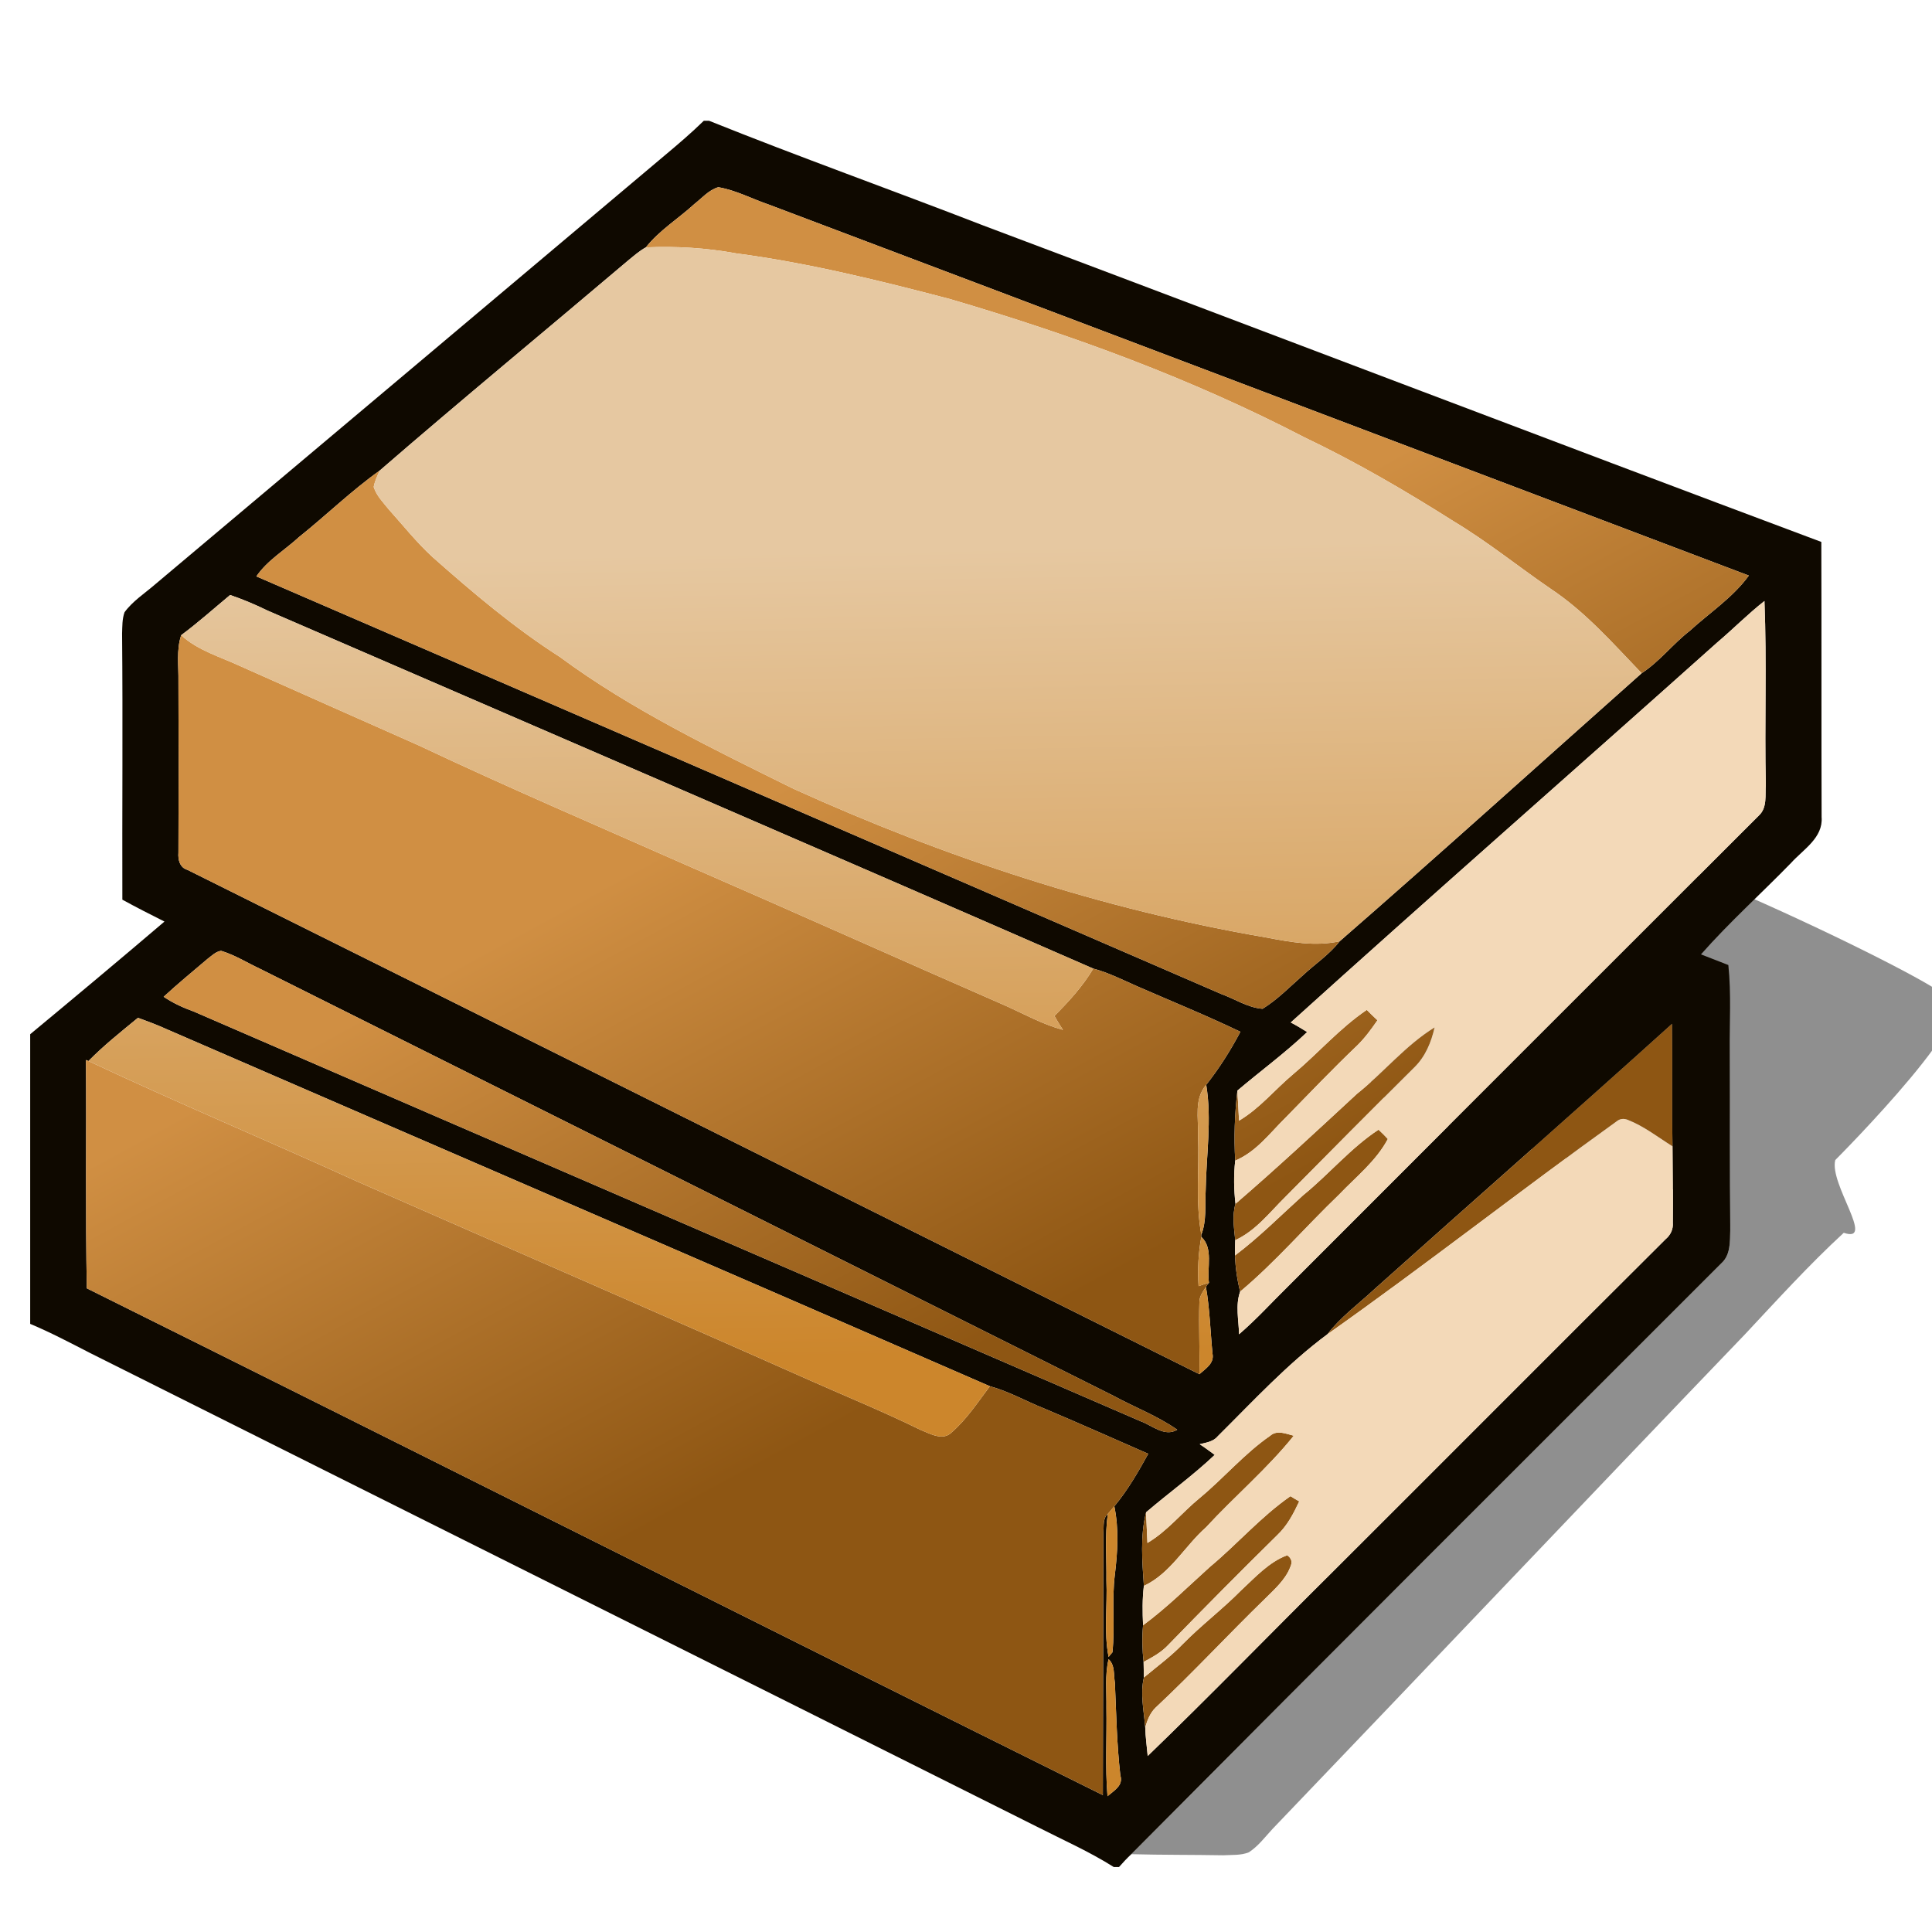 <?xml version="1.0" encoding="UTF-8" standalone="yes"?>
<svg version="1.1" width="64" height="64" color-interpolation="linearRGB"
     xmlns:svg="http://www.w3.org/2000/svg" xmlns="http://www.w3.org/2000/svg">
 <g>
  <path style="fill:#000000; fill-opacity:0.439"
        d="M70 32C72 32 66 38 66 38C65.77 38.87 67.49 41.06 66.31 40.66C65.04 41.83 63.88 43.11 62.7 44.37C56.93 50.38 51.19 56.44 45.43 62.45C45.15 62.75 44.91 63.08 44.56 63.31C44.27 63.43 43.94 63.4 43.63 63.42C42.5 63.4 41.38 63.41 40.26 63.38C47.44 56.15 54.64 48.97 61.84 41.77C62.17 41.47 62.15 40.99 62.16 40.57C62.13 38.39 49 37.17 49 35C48.98 33.94 55.32 26.12 55 26C56.02 24.82 69.64 31.4 70 32z"
        transform="matrix(0.906,0,0,0.906,1,4)"
  />
  <path style="fill:#0f0900"
        d="M24.63 0H24.82C28.13 1.33 31.5 2.53 34.85 3.83C45.06 7.67 55.26 11.57 65.49 15.4C65.5 18.75 65.49 22.1 65.5 25.46C65.56 26.22 64.83 26.64 64.38 27.14C63.29 28.26 62.12 29.31 61.09 30.48C61.43 30.61 61.76 30.74 62.09 30.87C62.2 31.92 62.13 32.98 62.14 34.02C62.15 36.21 62.13 38.39 62.16 40.57C62.15 40.99 62.17 41.47 61.84 41.77C54.64 48.97 47.44 56.15 40.26 63.38C40.1 63.53 39.96 63.68 39.81 63.85H39.62C38.72 63.28 37.74 62.85 36.8 62.37C25.26 56.59 13.72 50.83 2.18 45.05C1.46 44.68 0.74 44.3 0 43.99V33.4C1.64 32.04 3.28 30.67 4.91 29.28C4.39 29.02 3.88 28.76 3.37 28.48C3.36 25.23 3.39 22 3.36 18.75C3.37 18.49 3.36 18.22 3.45 17.97C3.75 17.56 4.19 17.28 4.57 16.95C10.79 11.72 17 6.49 23.21 1.26C23.7 0.85 24.18 0.44 24.63 0
           M24.29 3.04C23.7 3.58 23.01 4 22.51 4.63C22.27 4.76 22.06 4.95 21.85 5.12C18.83 7.68 15.77 10.2 12.78 12.79C11.74 13.53 10.82 14.43 9.83 15.22C9.31 15.7 8.67 16.07 8.27 16.66C20.03 21.74 31.79 26.84 43.55 31.93C44.05 32.11 44.52 32.43 45.06 32.47C45.61 32.13 46.05 31.67 46.53 31.25C46.98 30.83 47.5 30.49 47.88 30C51.59 26.77 55.24 23.47 58.92 20.2C59.58 19.77 60.06 19.13 60.68 18.65C61.4 17.99 62.25 17.44 62.84 16.63C50.9 12.11 38.97 7.58 27.02 3.07C26.4 2.86 25.81 2.54 25.16 2.43C24.81 2.53 24.56 2.83 24.29 3.04
           M7.31 17.34C6.72 17.83 6.14 18.35 5.52 18.81C5.34 19.36 5.43 19.94 5.42 20.5C5.43 22.58 5.43 24.67 5.42 26.76C5.4 27.02 5.47 27.31 5.75 27.39C18.09 33.53 30.42 39.69 42.75 45.83C42.97 45.63 43.3 45.44 43.23 45.08C43.15 44.27 43.13 43.45 42.99 42.64C43.01 42.6 43.07 42.52 43.1 42.49C43.02 41.94 43.27 41.22 42.82 40.81V40.73C43.02 40.22 42.95 39.65 42.98 39.11C43 37.83 43.21 36.53 43 35.25C43.48 34.64 43.89 33.99 44.25 33.31C43 32.71 41.72 32.19 40.46 31.64C39.94 31.41 39.43 31.15 38.87 31C28.82 26.61 18.75 22.27 8.68 17.91C8.23 17.69 7.78 17.5 7.31 17.34
           M61.69 19.07C56.5 23.71 51.26 28.3 46.09 32.97C46.3 33.08 46.5 33.2 46.69 33.32C45.89 34.08 44.99 34.74 44.14 35.46C44.04 36.31 44.01 37.17 44.06 38.02C44 38.55 44.01 39.08 44.07 39.6C43.94 40.03 44.02 40.5 44.06 40.93C44.05 41.11 44.05 41.3 44.05 41.49C44.07 41.94 44.13 42.38 44.24 42.81C44.06 43.31 44.19 43.86 44.2 44.37C44.83 43.83 45.39 43.21 45.98 42.63C51.72 36.88 57.47 31.14 63.21 25.4C63.52 25.11 63.43 24.65 63.46 24.28C63.41 22.04 63.5 19.8 63.41 17.56C62.81 18.03 62.27 18.58 61.69 19.07
           M6.49 30.64C5.95 31.1 5.4 31.55 4.88 32.03C5.22 32.26 5.59 32.43 5.98 32.57C17.51 37.57 29.06 42.55 40.6 47.55C41.02 47.7 41.48 48.14 41.94 47.86C41.21 47.35 40.38 47.04 39.61 46.62C29.21 41.41 18.8 36.2 8.39 31C7.92 30.78 7.48 30.5 6.98 30.35C6.78 30.38 6.64 30.53 6.49 30.64
           M2.13 34.38L2.04 34.34C2.06 37.12 2.02 39.91 2.07 42.69C14.47 48.85 26.83 55.07 39.22 61.22C39.23 58.01 39.23 54.82 39.24 51.62C39.26 51.39 39.21 51.11 39.4 50.94C39.29 51.74 39.36 52.56 39.35 53.37C39.39 54.31 39.25 55.25 39.43 56.17C39.46 56.13 39.53 56.04 39.57 56C39.67 55.06 39.54 54.1 39.66 53.15C39.76 52.33 39.81 51.49 39.64 50.66C40.13 50.07 40.51 49.41 40.88 48.74C39.62 48.19 38.37 47.63 37.09 47.09C36.43 46.83 35.79 46.46 35.09 46.27C25.07 41.9 15.02 37.57 5 33.22C4.65 33.06 4.3 32.93 3.94 32.8C3.32 33.31 2.69 33.81 2.13 34.38
           M49.14 42.73C48.56 43.27 47.91 43.74 47.43 44.37C45.96 45.46 44.72 46.81 43.43 48.09C43.26 48.3 43 48.33 42.76 48.39C42.95 48.51 43.13 48.65 43.31 48.78C42.52 49.53 41.63 50.17 40.8 50.88C40.58 51.76 40.66 52.68 40.72 53.57C40.66 54.05 40.67 54.53 40.69 55.01C40.65 55.46 40.66 55.91 40.71 56.35C40.71 56.53 40.72 56.72 40.72 56.92C40.58 57.51 40.72 58.14 40.77 58.75C40.78 59.1 40.83 59.45 40.86 59.79C43.16 57.57 45.38 55.28 47.65 53.03C51.7 48.99 55.74 44.93 59.8 40.89C59.98 40.74 60.08 40.52 60.06 40.29C60.07 39.36 60.06 38.44 60.05 37.5C60.02 36.01 60.05 34.51 60.03 33.02C56.42 36.28 52.76 39.49 49.14 42.73
           M39.43 56.25C39.29 56.83 39.36 57.44 39.35 58.02C39.37 59.1 39.3 60.18 39.39 61.26C39.62 61.06 39.98 60.87 39.86 60.5C39.73 59.37 39.71 58.24 39.66 57.11C39.61 56.82 39.67 56.47 39.43 56.25z"
        transform="matrix(0.906,0,0,0.906,1,4)"
  />
  <linearGradient id="gradient0" gradientUnits="userSpaceOnUse" x1="9.7" y1="58.47" x2="-0.55" y2="39.62">
   <stop offset="0" stop-color="#8e5613"/>
   <stop offset="1" stop-color="#d08f43"/>
  </linearGradient>
  <path style="fill:url(#gradient0)"
        d="M24.29 3.04C24.56 2.83 24.81 2.53 25.16 2.43C25.81 2.54 26.4 2.86 27.02 3.07C38.97 7.58 50.9 12.11 62.84 16.63C62.25 17.44 61.4 17.99 60.68 18.65C60.06 19.13 59.58 19.77 58.92 20.2C57.87 19.11 56.87 17.96 55.59 17.11C54.42 16.31 53.3 15.4 52.07 14.66C50.3 13.54 48.49 12.48 46.58 11.57C42.46 9.43 38.07 7.82 33.6 6.51C31.04 5.84 28.46 5.2 25.82 4.85C24.73 4.65 23.62 4.58 22.51 4.63C23.01 4 23.7 3.58 24.29 3.04z"
        transform="matrix(0.906,0,0,0.906,1,4)"
  />
  <linearGradient id="gradient1" gradientUnits="userSpaceOnUse" x1="9.7" y1="58.47" x2="-0.55" y2="39.62">
   <stop offset="0" stop-color="#8e5613"/>
   <stop offset="1" stop-color="#d08f43"/>
  </linearGradient>
  <path style="fill:url(#gradient1)"
        d="M9.83 15.22C10.82 14.43 11.74 13.53 12.78 12.79C12.69 12.99 12.6 13.17 12.56 13.39C12.66 13.71 12.91 13.96 13.11 14.21C13.64 14.8 14.13 15.42 14.72 15.96C16.19 17.26 17.7 18.54 19.36 19.6C22 21.55 24.99 22.98 27.92 24.43C33.43 26.93 39.22 28.84 45.18 29.86C46.07 30.03 46.99 30.2 47.88 30C47.5 30.49 46.98 30.83 46.53 31.25C46.05 31.67 45.61 32.13 45.06 32.47C44.52 32.43 44.05 32.11 43.55 31.93C31.79 26.84 20.03 21.74 8.27 16.66C8.67 16.07 9.31 15.7 9.83 15.22z"
        transform="matrix(0.906,0,0,0.906,1,4)"
  />
  <linearGradient id="gradient2" gradientUnits="userSpaceOnUse" x1="9.7" y1="58.47" x2="-0.55" y2="39.62">
   <stop offset="0" stop-color="#8e5613"/>
   <stop offset="1" stop-color="#d08f43"/>
  </linearGradient>
  <path style="fill:url(#gradient2)"
        d="M5.42 20.5C5.43 19.94 5.34 19.36 5.52 18.81C6.13 19.37 6.95 19.6 7.68 19.94C9.87 20.92 12.05 21.88 14.23 22.85C17.49 24.39 20.79 25.8 24.07 27.25C27.95 28.94 31.8 30.67 35.67 32.36C36.36 32.67 37.02 33.04 37.76 33.24C37.65 33.07 37.55 32.91 37.45 32.73C37.98 32.2 38.49 31.64 38.87 31C39.43 31.15 39.94 31.41 40.46 31.64C41.72 32.19 43 32.71 44.25 33.31C43.89 33.99 43.48 34.64 43 35.25C42.55 35.76 42.72 36.47 42.7 37.08C42.75 38.3 42.6 39.52 42.82 40.73V40.81C42.71 41.41 42.68 42.01 42.72 42.61C42.82 42.58 43 42.51 43.1 42.49C43.07 42.52 43.01 42.6 42.99 42.64C42.88 42.81 42.75 42.98 42.75 43.19C42.72 44.06 42.77 44.95 42.75 45.83C30.42 39.69 18.09 33.53 5.75 27.39C5.47 27.31 5.4 27.02 5.42 26.76C5.43 24.67 5.43 22.58 5.42 20.5z"
        transform="matrix(0.906,0,0,0.906,1,4)"
  />
  <linearGradient id="gradient3" gradientUnits="userSpaceOnUse" x1="9.7" y1="58.47" x2="-0.55" y2="39.62">
   <stop offset="0" stop-color="#8e5613"/>
   <stop offset="1" stop-color="#d08f43"/>
  </linearGradient>
  <path style="fill:url(#gradient3)"
        d="M6.49 30.64C6.64 30.53 6.78 30.38 6.98 30.35C7.48 30.5 7.92 30.78 8.39 31C18.8 36.2 29.21 41.41 39.61 46.62C40.38 47.04 41.21 47.35 41.94 47.86C41.48 48.14 41.02 47.7 40.6 47.55C29.06 42.55 17.51 37.57 5.98 32.57C5.59 32.43 5.22 32.26 4.88 32.03C5.4 31.55 5.95 31.1 6.49 30.64z"
        transform="matrix(0.906,0,0,0.906,1,4)"
  />
  <linearGradient id="gradient4" gradientUnits="userSpaceOnUse" x1="9.7" y1="58.47" x2="-0.55" y2="39.62">
   <stop offset="0" stop-color="#8e5613"/>
   <stop offset="1" stop-color="#d08f43"/>
  </linearGradient>
  <path style="fill:url(#gradient4)"
        d="M46.18 34.86C47.1 34.09 47.88 33.18 48.87 32.51C49 32.64 49.12 32.76 49.26 32.89C49.03 33.22 48.8 33.54 48.51 33.82C47.62 34.67 46.77 35.56 45.9 36.45C45.33 37.01 44.83 37.7 44.06 38.02C44.01 37.17 44.04 36.31 44.14 35.46C44.16 35.83 44.18 36.19 44.2 36.56C44.96 36.11 45.51 35.42 46.18 34.86z"
        transform="matrix(0.906,0,0,0.906,1,4)"
  />
  <linearGradient id="gradient5" gradientUnits="userSpaceOnUse" x1="9.7" y1="58.47" x2="-0.55" y2="39.62">
   <stop offset="0" stop-color="#8e5613"/>
   <stop offset="1" stop-color="#d08f43"/>
  </linearGradient>
  <path style="fill:url(#gradient5)"
        d="M49.14 42.73C52.76 39.49 56.42 36.28 60.03 33.02C60.05 34.51 60.02 36.01 60.05 37.5C59.51 37.16 59 36.76 58.41 36.53C58.26 36.47 58.12 36.49 58 36.59C54.45 39.14 51 41.85 47.43 44.37C47.91 43.74 48.56 43.27 49.14 42.73z"
        transform="matrix(0.906,0,0,0.906,1,4)"
  />
  <linearGradient id="gradient6" gradientUnits="userSpaceOnUse" x1="9.7" y1="58.47" x2="-0.55" y2="39.62">
   <stop offset="0" stop-color="#8e5613"/>
   <stop offset="1" stop-color="#d08f43"/>
  </linearGradient>
  <path style="fill:url(#gradient6)"
        d="M48.51 35.58C49.49 34.8 50.28 33.81 51.35 33.15C51.23 33.69 51.01 34.22 50.61 34.61C49.03 36.18 47.46 37.76 45.89 39.35C45.32 39.91 44.82 40.58 44.06 40.93C44.02 40.5 43.94 40.03 44.07 39.6C45.58 38.3 47.04 36.94 48.51 35.58z"
        transform="matrix(0.906,0,0,0.906,1,4)"
  />
  <linearGradient id="gradient7" gradientUnits="userSpaceOnUse" x1="9.7" y1="58.47" x2="-0.55" y2="39.62">
   <stop offset="0" stop-color="#8e5613"/>
   <stop offset="1" stop-color="#d08f43"/>
  </linearGradient>
  <path style="fill:url(#gradient7)"
        d="M2.04 34.34L2.13 34.38C5.39 35.91 8.7 37.3 11.97 38.79C17.49 41.22 23.01 43.61 28.52 46.06C29.87 46.66 31.22 47.21 32.54 47.86C32.9 48 33.37 48.29 33.7 47.95C34.25 47.47 34.65 46.85 35.09 46.27C35.79 46.46 36.43 46.83 37.09 47.09C38.37 47.63 39.62 48.19 40.88 48.74C40.51 49.41 40.13 50.07 39.64 50.66C39.58 50.73 39.46 50.87 39.4 50.94C39.21 51.11 39.26 51.39 39.24 51.62C39.23 54.82 39.23 58.01 39.22 61.22C26.83 55.07 14.47 48.85 2.07 42.69C2.02 39.91 2.06 37.12 2.04 34.34z"
        transform="matrix(0.906,0,0,0.906,1,4)"
  />
  <linearGradient id="gradient8" gradientUnits="userSpaceOnUse" x1="9.7" y1="58.47" x2="-0.55" y2="39.62">
   <stop offset="0" stop-color="#8e5613"/>
   <stop offset="1" stop-color="#d08f43"/>
  </linearGradient>
  <path style="fill:url(#gradient8)"
        d="M46.54 39.29C47.5 38.51 48.28 37.56 49.3 36.89C49.42 37 49.53 37.11 49.64 37.23C49.21 38.04 48.48 38.61 47.85 39.27C46.63 40.44 45.53 41.73 44.24 42.81C44.13 42.38 44.07 41.94 44.05 41.49C44.94 40.82 45.72 40.03 46.54 39.29z"
        transform="matrix(0.906,0,0,0.906,1,4)"
  />
  <linearGradient id="gradient9" gradientUnits="userSpaceOnUse" x1="9.7" y1="58.47" x2="-0.55" y2="39.62">
   <stop offset="0" stop-color="#8e5613"/>
   <stop offset="1" stop-color="#d08f43"/>
  </linearGradient>
  <path style="fill:url(#gradient9)"
        d="M45.34 48.08C45.59 47.86 45.92 48.01 46.2 48.08C45.23 49.29 44.04 50.29 42.99 51.43C42.21 52.12 41.69 53.12 40.72 53.57C40.66 52.68 40.58 51.76 40.8 50.88C40.82 51.26 40.83 51.63 40.85 52C41.58 51.57 42.11 50.89 42.77 50.35C43.65 49.62 44.4 48.73 45.34 48.08z"
        transform="matrix(0.906,0,0,0.906,1,4)"
  />
  <linearGradient id="gradient10" gradientUnits="userSpaceOnUse" x1="9.7" y1="58.47" x2="-0.55" y2="39.62">
   <stop offset="0" stop-color="#8e5613"/>
   <stop offset="1" stop-color="#d08f43"/>
  </linearGradient>
  <path style="fill:url(#gradient10)"
        d="M43.13 52.88C44.14 52.04 45 51.04 46.08 50.29C46.16 50.34 46.32 50.44 46.4 50.48C46.19 50.93 45.96 51.37 45.6 51.71C44.26 53.03 42.93 54.37 41.61 55.73C41.36 56 41.03 56.18 40.71 56.35C40.66 55.91 40.65 55.46 40.69 55.01C41.56 54.37 42.33 53.6 43.13 52.88z"
        transform="matrix(0.906,0,0,0.906,1,4)"
  />
  <linearGradient id="gradient11" gradientUnits="userSpaceOnUse" x1="9.7" y1="58.47" x2="-0.55" y2="39.62">
   <stop offset="0" stop-color="#8e5613"/>
   <stop offset="1" stop-color="#d08f43"/>
  </linearGradient>
  <path style="fill:url(#gradient11)"
        d="M44.28 53.73C44.8 53.25 45.29 52.7 45.96 52.45C46.12 52.56 46.16 52.7 46.07 52.89C45.89 53.35 45.5 53.69 45.16 54.03C43.81 55.34 42.53 56.73 41.15 58.02C40.95 58.21 40.84 58.49 40.77 58.75C40.72 58.14 40.58 57.51 40.72 56.92C41.21 56.51 41.72 56.14 42.16 55.68C42.83 55 43.6 54.42 44.28 53.73z"
        transform="matrix(0.906,0,0,0.906,1,4)"
  />
  <linearGradient id="gradient12" gradientUnits="userSpaceOnUse" x1="14.76" y1="45.48" x2="14.22" y2="15.99">
   <stop offset="0" stop-color="#cc862c"/>
   <stop offset="1" stop-color="#e6c8a1"/>
  </linearGradient>
  <path style="fill:url(#gradient12)"
        d="M21.85 5.12C22.06 4.95 22.27 4.76 22.51 4.63C23.62 4.58 24.73 4.65 25.82 4.85C28.46 5.2 31.04 5.84 33.6 6.51C38.07 7.82 42.46 9.43 46.58 11.57C48.49 12.48 50.3 13.54 52.07 14.66C53.3 15.4 54.42 16.31 55.59 17.11C56.87 17.96 57.87 19.11 58.92 20.2C55.24 23.47 51.59 26.77 47.88 30C46.99 30.2 46.07 30.03 45.18 29.86C39.22 28.84 33.43 26.93 27.92 24.43C24.99 22.98 22 21.55 19.36 19.6C17.7 18.54 16.19 17.26 14.72 15.96C14.13 15.42 13.64 14.8 13.11 14.21C12.91 13.96 12.66 13.71 12.56 13.39C12.6 13.17 12.69 12.99 12.78 12.79C15.77 10.2 18.83 7.68 21.85 5.12z"
        transform="matrix(0.906,0,0,0.906,1,4)"
  />
  <linearGradient id="gradient13" gradientUnits="userSpaceOnUse" x1="14.76" y1="45.48" x2="14.22" y2="15.99">
   <stop offset="0" stop-color="#cc862c"/>
   <stop offset="1" stop-color="#e6c8a1"/>
  </linearGradient>
  <path style="fill:url(#gradient13)"
        d="M7.31 17.34C7.78 17.5 8.23 17.69 8.68 17.91C18.75 22.27 28.82 26.61 38.87 31C38.49 31.64 37.98 32.2 37.45 32.73C37.55 32.91 37.65 33.07 37.76 33.24C37.02 33.04 36.36 32.67 35.67 32.36C31.8 30.67 27.95 28.94 24.07 27.25C20.79 25.8 17.49 24.39 14.23 22.85C12.05 21.88 9.87 20.92 7.68 19.94C6.95 19.6 6.13 19.37 5.52 18.81C6.14 18.35 6.72 17.83 7.31 17.34z"
        transform="matrix(0.906,0,0,0.906,1,4)"
  />
  <path style="fill:#f3d9b8"
        d="M61.69 19.07C62.27 18.58 62.81 18.03 63.41 17.56C63.5 19.8 63.41 22.04 63.46 24.28C63.43 24.65 63.52 25.11 63.21 25.4C57.47 31.14 51.72 36.88 45.98 42.63C45.39 43.21 44.83 43.83 44.2 44.37C44.19 43.86 44.06 43.31 44.24 42.81C45.53 41.73 46.63 40.44 47.85 39.27C48.48 38.61 49.21 38.04 49.64 37.23C49.53 37.11 49.42 37 49.3 36.89C48.28 37.56 47.5 38.51 46.54 39.29C45.72 40.03 44.94 40.82 44.05 41.49C44.05 41.3 44.05 41.11 44.06 40.93C44.82 40.58 45.32 39.91 45.89 39.35C47.46 37.76 49.03 36.18 50.61 34.61C51.01 34.22 51.23 33.69 51.35 33.15C50.28 33.81 49.49 34.8 48.51 35.58C47.04 36.94 45.58 38.3 44.07 39.6C44.01 39.08 44 38.55 44.06 38.02C44.83 37.7 45.33 37.01 45.9 36.45C46.77 35.56 47.62 34.67 48.51 33.82C48.8 33.54 49.03 33.22 49.26 32.89C49.12 32.76 49 32.64 48.87 32.51C47.88 33.18 47.1 34.09 46.18 34.86C45.51 35.42 44.96 36.11 44.2 36.56C44.18 36.19 44.16 35.83 44.14 35.46C44.99 34.74 45.89 34.08 46.69 33.32C46.5 33.2 46.3 33.08 46.09 32.97C51.26 28.3 56.5 23.71 61.69 19.07z"
        transform="matrix(0.906,0,0,0.906,1,4)"
  />
  <linearGradient id="gradient14" gradientUnits="userSpaceOnUse" x1="14.76" y1="45.48" x2="14.22" y2="15.99">
   <stop offset="0" stop-color="#cc862c"/>
   <stop offset="1" stop-color="#e6c8a1"/>
  </linearGradient>
  <path style="fill:url(#gradient14)"
        d="M2.13 34.38C2.69 33.81 3.32 33.31 3.94 32.8C4.3 32.93 4.65 33.06 5 33.22C15.02 37.57 25.07 41.9 35.09 46.27C34.65 46.85 34.25 47.47 33.7 47.95C33.37 48.29 32.9 48 32.54 47.86C31.22 47.21 29.87 46.66 28.52 46.06C23.01 43.61 17.49 41.22 11.97 38.79C8.7 37.3 5.39 35.91 2.13 34.38z"
        transform="matrix(0.906,0,0,0.906,1,4)"
  />
  <linearGradient id="gradient15" gradientUnits="userSpaceOnUse" x1="14.76" y1="45.48" x2="14.22" y2="15.99">
   <stop offset="0" stop-color="#cc862c"/>
   <stop offset="1" stop-color="#e6c8a1"/>
  </linearGradient>
  <path style="fill:url(#gradient15)"
        d="M42.7 37.08C42.72 36.47 42.55 35.76 43 35.25C43.21 36.53 43 37.83 42.98 39.11C42.95 39.65 43.02 40.22 42.82 40.73C42.6 39.52 42.75 38.3 42.7 37.08z"
        transform="matrix(0.906,0,0,0.906,1,4)"
  />
  <path style="fill:#f3d9b8"
        d="M58 36.59C58.12 36.49 58.26 36.47 58.41 36.53C59 36.76 59.51 37.16 60.05 37.5C60.06 38.44 60.07 39.36 60.06 40.29C60.08 40.52 59.98 40.74 59.8 40.89C55.74 44.93 51.7 48.99 47.65 53.03C45.38 55.28 43.16 57.57 40.86 59.79C40.83 59.45 40.78 59.1 40.77 58.75C40.84 58.49 40.95 58.21 41.15 58.02C42.53 56.73 43.81 55.34 45.16 54.03C45.5 53.69 45.89 53.35 46.07 52.89C46.16 52.7 46.12 52.56 45.96 52.45C45.29 52.7 44.8 53.25 44.28 53.73C43.6 54.42 42.83 55 42.16 55.68C41.72 56.14 41.21 56.51 40.72 56.92C40.72 56.72 40.71 56.53 40.71 56.35C41.03 56.18 41.36 56 41.61 55.73C42.93 54.37 44.26 53.03 45.6 51.71C45.96 51.37 46.19 50.93 46.4 50.48C46.32 50.44 46.16 50.34 46.08 50.29C45 51.04 44.14 52.04 43.13 52.88C42.33 53.6 41.56 54.37 40.69 55.01C40.67 54.53 40.66 54.05 40.72 53.57C41.69 53.12 42.21 52.12 42.99 51.43C44.04 50.29 45.23 49.29 46.2 48.08C45.92 48.01 45.59 47.86 45.34 48.08C44.4 48.73 43.65 49.62 42.77 50.35C42.11 50.89 41.58 51.57 40.85 52C40.83 51.63 40.82 51.26 40.8 50.88C41.63 50.17 42.52 49.53 43.31 48.78C43.13 48.65 42.95 48.51 42.76 48.39C43 48.33 43.26 48.3 43.43 48.09C44.72 46.81 45.96 45.46 47.43 44.37C51 41.85 54.45 39.14 58 36.59z"
        transform="matrix(0.906,0,0,0.906,1,4)"
  />
  <linearGradient id="gradient16" gradientUnits="userSpaceOnUse" x1="14.76" y1="45.48" x2="14.22" y2="15.99">
   <stop offset="0" stop-color="#cc862c"/>
   <stop offset="1" stop-color="#e6c8a1"/>
  </linearGradient>
  <path style="fill:url(#gradient16)"
        d="M42.72 42.61C42.68 42.01 42.71 41.41 42.82 40.81C43.27 41.22 43.02 41.94 43.1 42.49C43 42.51 42.82 42.58 42.72 42.61z"
        transform="matrix(0.906,0,0,0.906,1,4)"
  />
  <linearGradient id="gradient17" gradientUnits="userSpaceOnUse" x1="14.76" y1="45.48" x2="14.22" y2="15.99">
   <stop offset="0" stop-color="#cc862c"/>
   <stop offset="1" stop-color="#e6c8a1"/>
  </linearGradient>
  <path style="fill:url(#gradient17)"
        d="M42.75 43.19C42.75 42.98 42.88 42.81 42.99 42.64C43.13 43.45 43.15 44.27 43.23 45.08C43.3 45.44 42.97 45.63 42.75 45.83C42.77 44.95 42.72 44.06 42.75 43.19z"
        transform="matrix(0.906,0,0,0.906,1,4)"
  />
  <linearGradient id="gradient18" gradientUnits="userSpaceOnUse" x1="14.76" y1="45.48" x2="14.22" y2="15.99">
   <stop offset="0" stop-color="#cc862c"/>
   <stop offset="1" stop-color="#e6c8a1"/>
  </linearGradient>
  <path style="fill:url(#gradient18)"
        d="M39.4 50.94C39.46 50.87 39.58 50.73 39.64 50.66C39.81 51.49 39.76 52.33 39.66 53.15C39.54 54.1 39.67 55.06 39.57 56C39.53 56.04 39.46 56.13 39.43 56.17C39.25 55.25 39.39 54.31 39.35 53.37C39.36 52.56 39.29 51.74 39.4 50.94z"
        transform="matrix(0.906,0,0,0.906,1,4)"
  />
  <linearGradient id="gradient19" gradientUnits="userSpaceOnUse" x1="14.76" y1="45.48" x2="14.22" y2="15.99">
   <stop offset="0" stop-color="#cc862c"/>
   <stop offset="1" stop-color="#e6c8a1"/>
  </linearGradient>
  <path style="fill:url(#gradient19)"
        d="M39.43 56.25C39.67 56.47 39.61 56.82 39.66 57.11C39.71 58.24 39.73 59.37 39.86 60.5C39.98 60.87 39.62 61.06 39.39 61.26C39.3 60.18 39.37 59.1 39.35 58.02C39.36 57.44 39.29 56.83 39.43 56.25z"
        transform="matrix(0.906,0,0,0.906,1,4)"
  />
 </g>
</svg>
